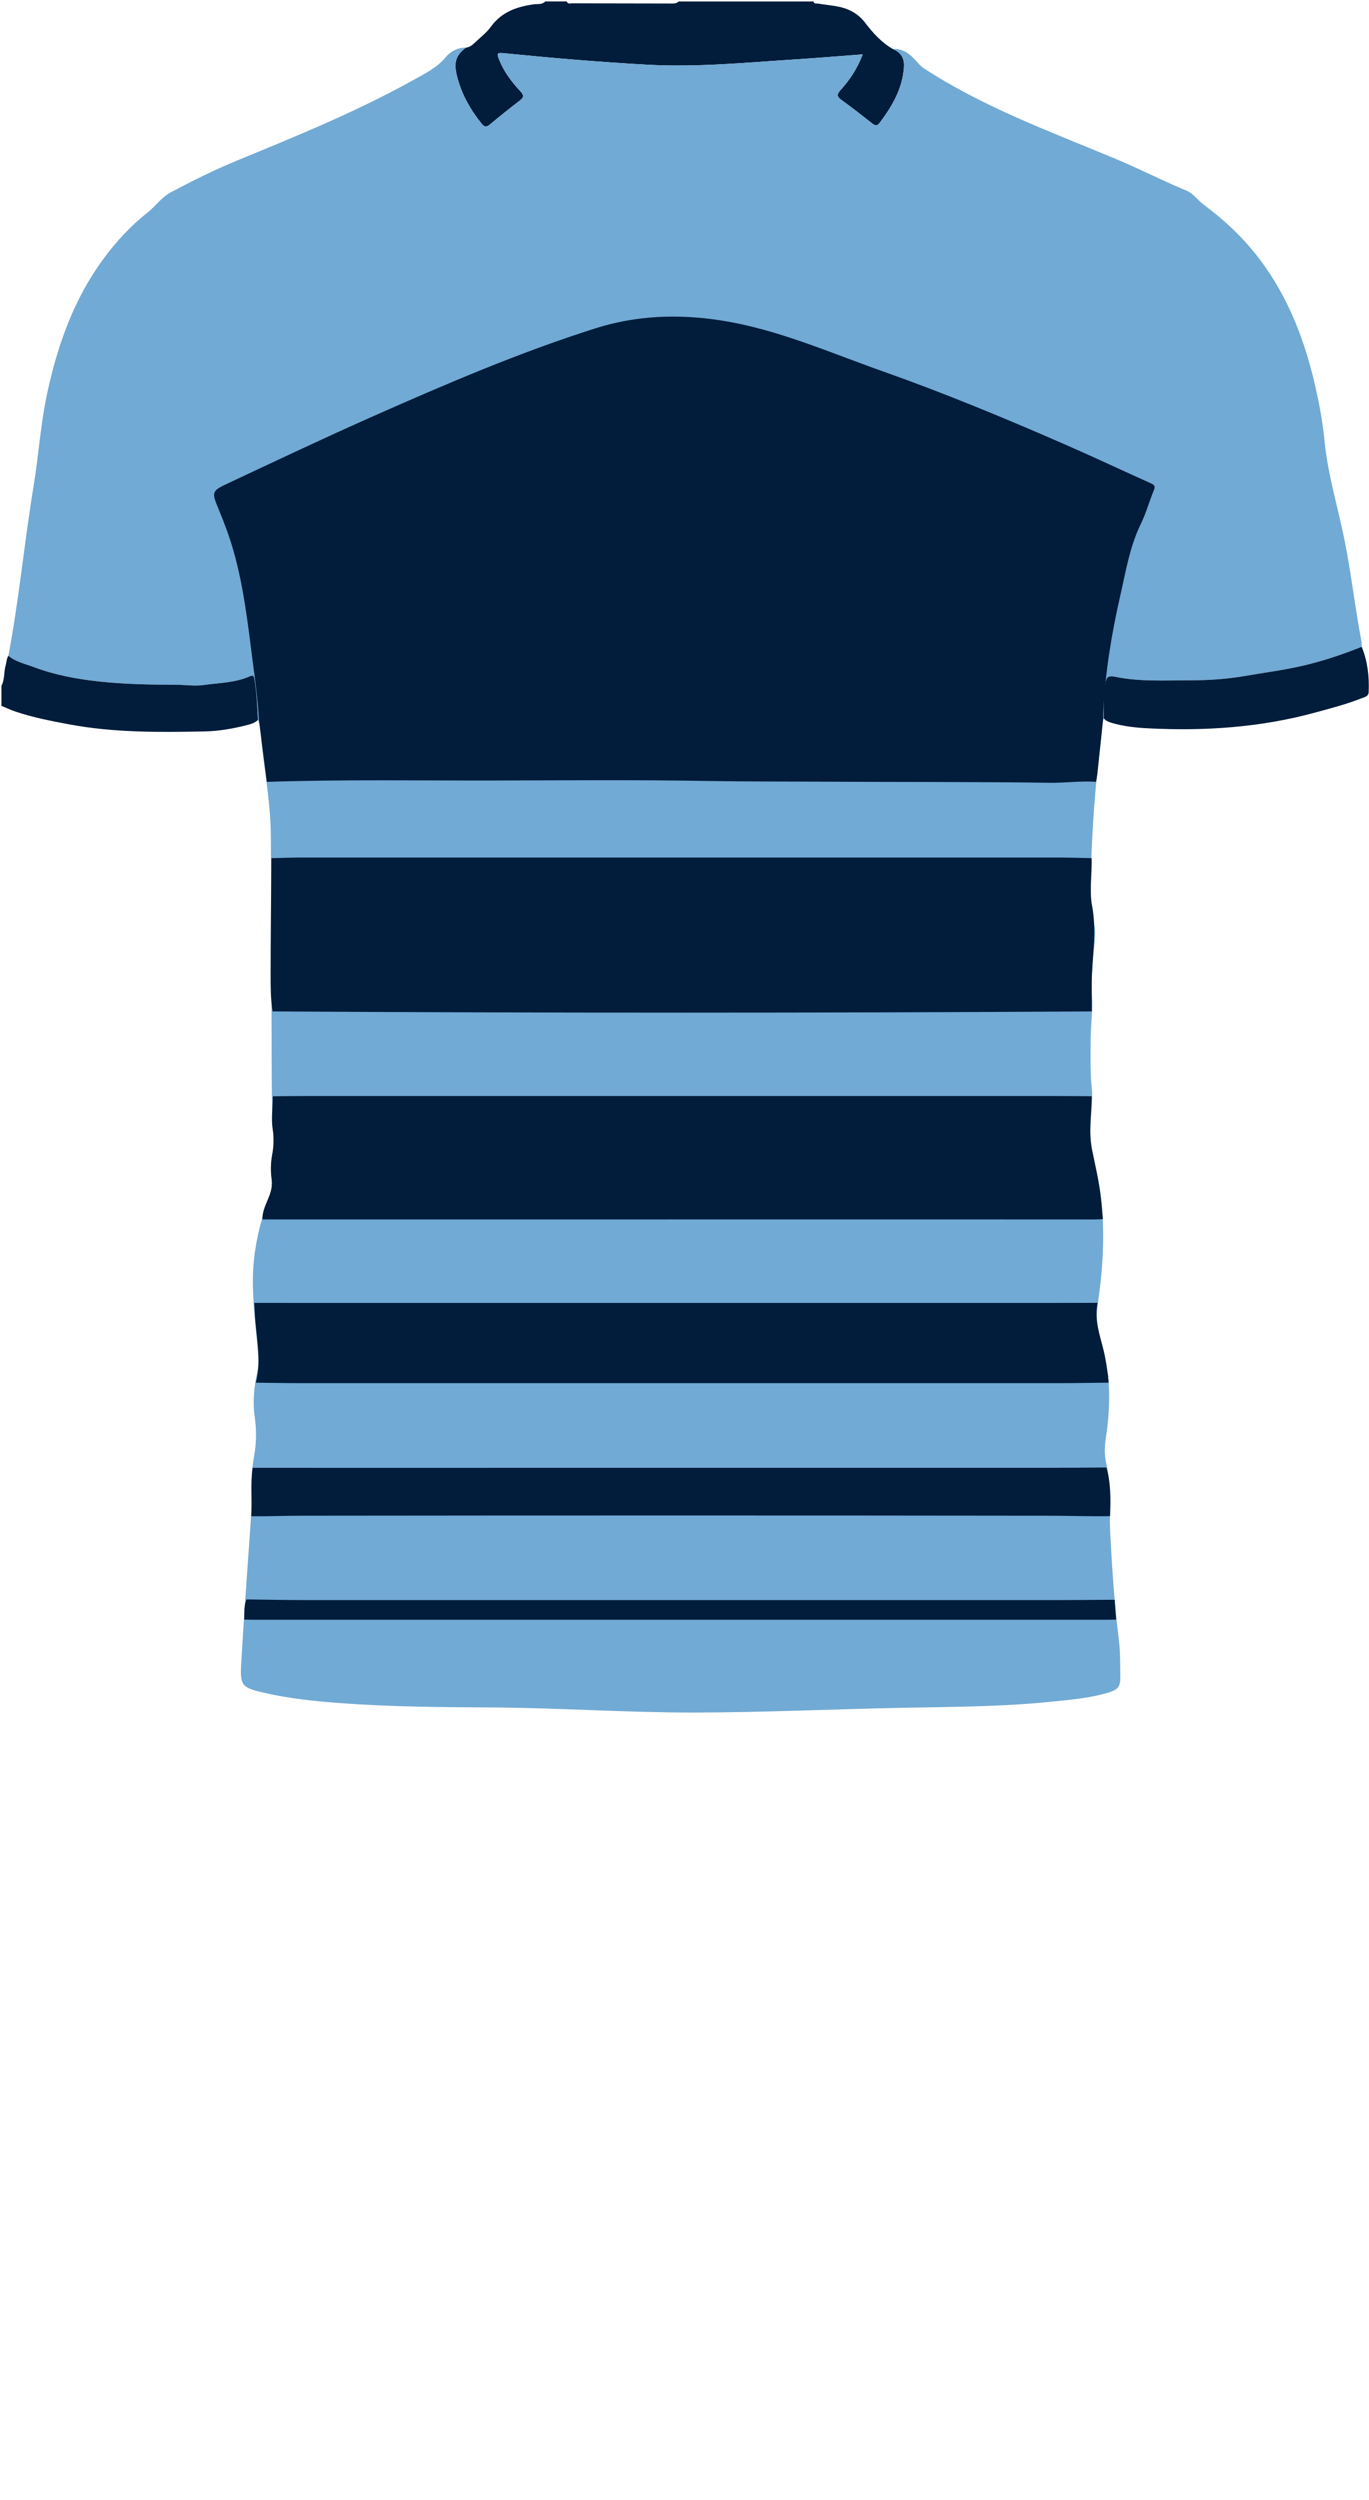 <!--?xml version="1.0" encoding="utf-8"?-->
<!-- Generator: Adobe Illustrator 24.2.3, SVG Export Plug-In . SVG Version: 6.00 Build 0)  -->
<svg version="1.1" id="Camada_1" xmlns="http://www.w3.org/2000/svg" xmlns:xlink="http://www.w3.org/1999/xlink" x="0px" y="0px" viewBox="0 0 229 418" enable-background="new 0 0 229 418" xml:space="preserve">
<g onclick="select(this)" class="" id="gola-primaria" fill="#021c3b">
	<path d="M77.953,7.96c0.544-0.061,0.973-0.351,1.352-0.714
		c0.952-0.912,2.043-1.727,2.807-2.777c1.808-2.487,4.355-3.358,7.215-3.752
		c0.629-0.086,1.358,0.1,1.873-0.476c1.2,0,2.4,0,3.6,0
		c0.169,0.491,0.599,0.312,0.914,0.314c5.578,0.02,11.157,0.02,16.735,0.035
		c0.408,0.001,0.773-0.05,1.071-0.349c7.52,0,15.04,0,22.56,0
		c0.083,0.474,0.49,0.314,0.761,0.359c0.98,0.161,1.969,0.263,2.948,0.424
		c1.984,0.325,3.655,1.12,4.937,2.792c1.299,1.695,2.737,3.305,4.642,4.388
		c1.334,0.559,1.94,1.531,1.843,3.002c-0.236,3.586-1.949,6.505-4.031,9.29
		c-0.482,0.645-0.801,0.524-1.322,0.113c-1.662-1.31-3.326-2.621-5.046-3.853
		c-0.79-0.566-0.915-0.927-0.201-1.71c1.56-1.711,2.826-3.636,3.695-5.959
		c-3.812,0.288-7.467,0.597-11.126,0.833c-8.286,0.535-16.561,1.36-24.886,0.898
		c-7.977-0.443-15.935-1.116-23.883-1.912c-1.286-0.129-1.369-0.045-0.89,1.142
		c0.806,1.994,2.082,3.677,3.539,5.227c0.54,0.574,0.628,0.977-0.083,1.517
		c-1.717,1.303-3.395,2.661-5.056,4.036c-0.548,0.453-0.873,0.443-1.338-0.13
		c-1.94-2.392-3.407-5.015-4.15-8.019C75.874,10.417,76.267,9.202,77.953,7.96z"></path>
</g>
<g onclick="select(this)" class="" id="estampa-primaria" fill="#71aad4">
	<path d="M43.152,120.365c-0.14-2.301-0.191-4.608-0.613-6.886
		c-0.09-0.486-0.239-0.632-0.692-0.428c-2.491,1.122-5.21,1.111-7.838,1.488
		c-1.478,0.212-3.02-0.051-4.534-0.052c-4.232-0.004-8.466-0.082-12.674-0.523
		c-3.803-0.398-7.564-1.079-11.17-2.441c-1.449-0.547-2.999-0.855-4.228-1.889
		c1.789-9.418,2.664-18.972,4.223-28.425C6.476,76.052,6.793,70.816,7.904,65.691
		c1.742-8.039,4.44-15.665,9.364-22.366c2.14-2.912,4.577-5.555,7.411-7.796
		c1.363-1.078,2.362-2.571,3.924-3.397c3.604-1.906,7.255-3.724,11.026-5.278
		c9.981-4.113,19.986-8.174,29.442-13.433c1.973-1.097,4.01-2.074,5.513-3.894
		c0.812-0.983,1.998-1.578,3.37-1.566c-1.686,1.242-2.079,2.457-1.52,4.716
		c0.743,3.004,2.211,5.627,4.15,8.019c0.465,0.573,0.79,0.584,1.338,0.13
		c1.662-1.374,3.339-2.732,5.056-4.036c0.711-0.54,0.623-0.942,0.083-1.517
		c-1.457-1.551-2.733-3.233-3.539-5.227c-0.48-1.187-0.396-1.27,0.89-1.142
		c7.948,0.795,15.906,1.469,23.883,1.912c8.326,0.462,16.6-0.363,24.886-0.898
		c3.66-0.236,7.314-0.545,11.126-0.833c-0.87,2.323-2.136,4.248-3.695,5.959
		c-0.714,0.783-0.589,1.144,0.201,1.71c1.719,1.232,3.383,2.543,5.046,3.853
		c0.521,0.411,0.84,0.532,1.322-0.113c2.082-2.785,3.796-5.704,4.031-9.29
		c0.097-1.471-0.51-2.443-1.843-3.002c1.804-0.124,2.967,0.963,4.043,2.174
		c0.342,0.385,0.664,0.741,1.114,1.035c10.012,6.546,21.204,10.6,32.145,15.173
		c3.964,1.657,7.781,3.628,11.751,5.266c1.191,0.492,1.935,1.627,2.954,2.386
		c3.511,2.615,6.671,5.592,9.322,9.091c4.872,6.43,7.637,13.775,9.387,21.561
		c0.649,2.885,1.186,5.795,1.469,8.738c0.556,5.793,2.296,11.343,3.422,17.019
		c1.088,5.486,1.702,11.048,2.753,16.539c0.059,0.31,0.038,0.636,0.054,0.955
		c-3.264,1.304-6.582,2.42-10.018,3.204c-3.116,0.711-6.282,1.112-9.423,1.661
		c-3.032,0.529-6.094,0.743-9.174,0.739c-4.23-0.004-8.484,0.272-12.656-0.596
		c-1.203-0.25-1.422,0.119-1.617,1.107c-0.385,1.942-0.265,3.892-0.262,5.843
		c-0.441,0.807-0.294,1.709-0.396,2.568c-0.991,8.377-1.719,16.773-1.746,25.217
		c-0.007,2.2,0.067,4.385,0.523,6.555c0.402,1.909-0.042,3.824-0.205,5.728
		c-0.181,2.116-0.271,4.23-0.143,6.346c0.152,2.525-0.232,5.028-0.231,7.544
		c0,2.597-0.08,5.195,0.182,7.787c0.242,2.401-0.21,4.784-0.23,7.182
		c-0.019,2.27,0.523,4.435,1.002,6.614c1.592,7.252,1.358,14.525,0.322,21.812
		c-0.305,2.143-0.374,4.208,0.327,6.355c1.773,5.425,1.814,11.004,0.941,16.602
		c-0.231,1.481-0.25,2.924,0.091,4.391c0.887,3.821,0.444,7.72,0.646,11.582
		c0.309,5.902,0.692,11.8,1.432,17.672c0.258,2.048,0.225,4.136,0.256,6.207
		c0.026,1.731-0.353,2.227-2.064,2.742c-3.005,0.905-6.123,1.156-9.224,1.481
		c-8.324,0.87-16.684,0.875-25.04,1.039c-11.594,0.227-23.185,0.774-34.777,0.797
		c-11.512,0.022-23.015-0.8-34.533-0.855c-8.357-0.04-16.716-0.108-25.056-0.739
		c-4.229-0.32-8.445-0.758-12.586-1.721c-3.636-0.846-3.987-1.168-3.778-4.809
		c0.441-7.688,1-15.37,1.541-23.052c0.141-1.995,0.28-3.988,0.233-5.987
		c-0.044-1.884,0.03-3.758,0.37-5.613c0.407-2.22,0.439-4.43,0.115-6.672
		c-0.364-2.517-0.108-5.03,0.437-7.503c0.228-1.036,0.192-2.049,0.116-3.091
		c-0.332-4.54-1.025-9.059-0.824-13.631c0.19-4.311,1.208-8.451,2.668-12.487
		c0.376-1.039,0.618-2.031,0.454-3.142c-0.181-1.228-0.162-2.472,0.072-3.701
		c0.316-1.665,0.192-3.327,0.108-5.01c-0.164-3.305-0.175-6.619-0.188-9.93
		c-0.053-12.898-0.042-25.796-0.14-38.694c-0.04-5.203-0.989-10.336-1.553-15.497
		C43.614,122.906,43.767,121.57,43.152,120.365z"></path>
</g>
<g onclick="select(this)" class="" id="detalhe-punho" fill="#021c3b">
	<path d="M0.24,114.654c0.583-1.072,0.383-2.307,0.711-3.434
		c0.154-0.528,0.138-1.103,0.451-1.587c1.229,1.034,2.779,1.342,4.228,1.889
		c3.606,1.362,7.367,2.042,11.17,2.441c4.208,0.441,8.442,0.519,12.674,0.523
		c1.513,0.001,3.056,0.265,4.534,0.052c2.629-0.377,5.348-0.366,7.838-1.488
		c0.452-0.204,0.602-0.058,0.692,0.428c0.422,2.278,0.473,4.585,0.613,6.886
		c-0.57,0.554-1.324,0.739-2.048,0.918c-2.25,0.558-4.542,0.959-6.857,1.005
		c-7.584,0.152-15.168,0.22-22.675-1.182c-3.015-0.563-6.023-1.143-8.936-2.12
		c-0.816-0.274-1.598-0.646-2.396-0.974C0.24,116.893,0.24,115.774,0.24,114.654z"></path>
	<path d="M184.63,120.095c-0.003-1.951-0.123-3.901,0.262-5.843
		c0.196-0.987,0.414-1.357,1.617-1.107c4.172,0.868,8.425,0.592,12.656,0.596
		c3.08,0.003,6.142-0.21,9.174-0.739c3.142-0.549,6.307-0.949,9.423-1.661
		c3.436-0.784,6.754-1.9,10.018-3.204c0.997,2.437,1.276,4.99,1.163,7.593
		c-0.033,0.747-0.774,0.847-1.299,1.054c-2.491,0.983-5.086,1.644-7.662,2.349
		c-9.139,2.501-18.469,3.11-27.887,2.635c-2.022-0.102-4.061-0.309-6.03-0.882
		C185.526,120.73,185,120.558,184.63,120.095z"></path>
</g>
<g onclick="select(this)" class="" id="estampa-secundaria" fill="#021c3b">
	<path d="M43.317,120.428c-0.172-3.51-0.685-6.985-1.128-10.464
		c-0.755-5.938-1.446-11.894-3.08-17.682c-0.684-2.421-1.547-4.776-2.519-7.099
		c-1.273-3.042-1.188-3.095,1.795-4.493c7.978-3.738,15.938-7.513,23.995-11.08
		C74.591,64.203,86.86,58.93,99.606,54.892c6.837-2.166,13.829-2.426,20.95-1.324
		c9.447,1.462,18.103,5.333,26.994,8.473c10.336,3.65,20.465,7.849,30.512,12.233
		c4.859,2.12,9.656,4.384,14.495,6.553c0.563,0.252,0.714,0.501,0.474,1.077
		c-0.78,1.875-1.296,3.84-2.198,5.685c-1.862,3.808-2.523,7.998-3.46,12.084
		c-1.481,6.467-2.521,13.007-2.846,19.646c-0.014,0.276,0.008,0.554,0.012,0.831
		c-0.325,3.089-0.648,6.177-0.98,9.265c-0.047,0.435-0.141,0.865-0.213,1.297
		c-2.579-0.187-5.141,0.2-7.731,0.162c-12.586-0.18-25.175-0.108-37.762-0.186
		c-6.548-0.04-13.095-0.007-19.645-0.12c-11.665-0.202-23.336-0.105-35.004-0.077
		c-12.858,0.031-25.718-0.194-38.574,0.229
		C44.193,127.29,43.755,123.859,43.317,120.428z"></path>
	<path d="M182.597,143.472c0.11,2.629-0.435,5.302,0.065,7.877
		c0.746,3.84,0.195,7.614,0.003,11.422c-0.106,2.104-0.023,4.218-0.025,6.328
		c-45.679,0.272-91.358,0.277-137.037-0.001c-0.337-2.018-0.335-4.062-0.334-6.093
		c0.002-6.51,0.084-13.021,0.135-19.531c1.677-0.035,3.354-0.102,5.031-0.102
		c42.217-0.006,84.435-0.006,126.652-0
		C178.923,143.373,180.76,143.438,182.597,143.472z"></path>
	<path d="M182.615,183.28c-0.026,2.99-0.548,5.999,0.06,8.963
		c0.545,2.658,1.161,5.3,1.476,7.999c0.138,1.189,0.222,2.385,0.331,3.577
		c-0.478,0.021-0.957,0.062-1.435,0.062c-7.477-0.001-14.955-0.01-22.432-0.01
		c-38.906,0.001-77.812,0.005-116.718,0.008c-0.033-1.379,0.606-2.572,1.096-3.796
		c0.377-0.943,0.581-1.862,0.442-2.892c-0.192-1.422-0.157-2.855,0.114-4.276
		c0.255-1.339,0.307-2.69,0.08-4.035c-0.316-1.867,0.016-3.727,0.008-5.59
		c1.919-0.017,3.837-0.048,5.756-0.048c41.662-0.003,83.324-0.003,124.986-0
		C178.457,183.242,180.536,183.267,182.615,183.28z"></path>
	<path d="M42.523,217.828c3.398,0.004,6.796,0.011,10.194,0.011
		c40.626,0.001,81.252,0.001,121.878-0c2.998-0,5.997-0.013,8.995-0.02
		c-0.571,2.765,0.375,5.329,1.011,7.945c0.357,1.469,0.531,2.983,0.787,4.477
		c-0.093,0.117-0.079,0.222,0.034,0.317c0.005,0.203,0.011,0.405,0.016,0.608
		c-2.878,0.029-5.756,0.082-8.634,0.083c-42.029,0.005-84.059,0.005-126.088,0
		c-2.638-0-5.276-0.052-7.914-0.08c1.024-3.952-0.023-7.871-0.19-11.804
		C42.592,218.853,42.554,218.341,42.523,217.828z"></path>
	<path d="M42.265,245.401c3.797,0.002,7.594,0.005,11.39,0.005
		c40.25,0,80.5,0.002,120.751-0.002c3.557-0,7.114-0.035,10.671-0.053
		c0.766,2.668,0.714,5.397,0.611,8.13c-3.434,0.057-6.867-0.064-10.298-0.069
		c-41.659-0.056-83.318-0.052-124.977-0.002c-2.79,0.003-5.586,0.117-8.38,0.092
		C42.202,250.804,41.857,248.092,42.265,245.401z"></path>
	<path d="M41.236,267.402c3.355,0.042,6.711,0.119,10.066,0.119
		c41.497,0.008,82.993,0.007,124.49,0.003c3.556-0,7.113-0.041,10.669-0.062
		c0.079,1.107,0.158,2.213,0.237,3.32c-0.48,0.008-0.959,0.022-1.439,0.022
		c-47.657,0.001-95.314,0.001-142.971-0c-0.479,0-0.959-0.019-1.438-0.029
		C40.908,269.643,40.763,268.487,41.236,267.402z"></path>
</g>
</svg>
